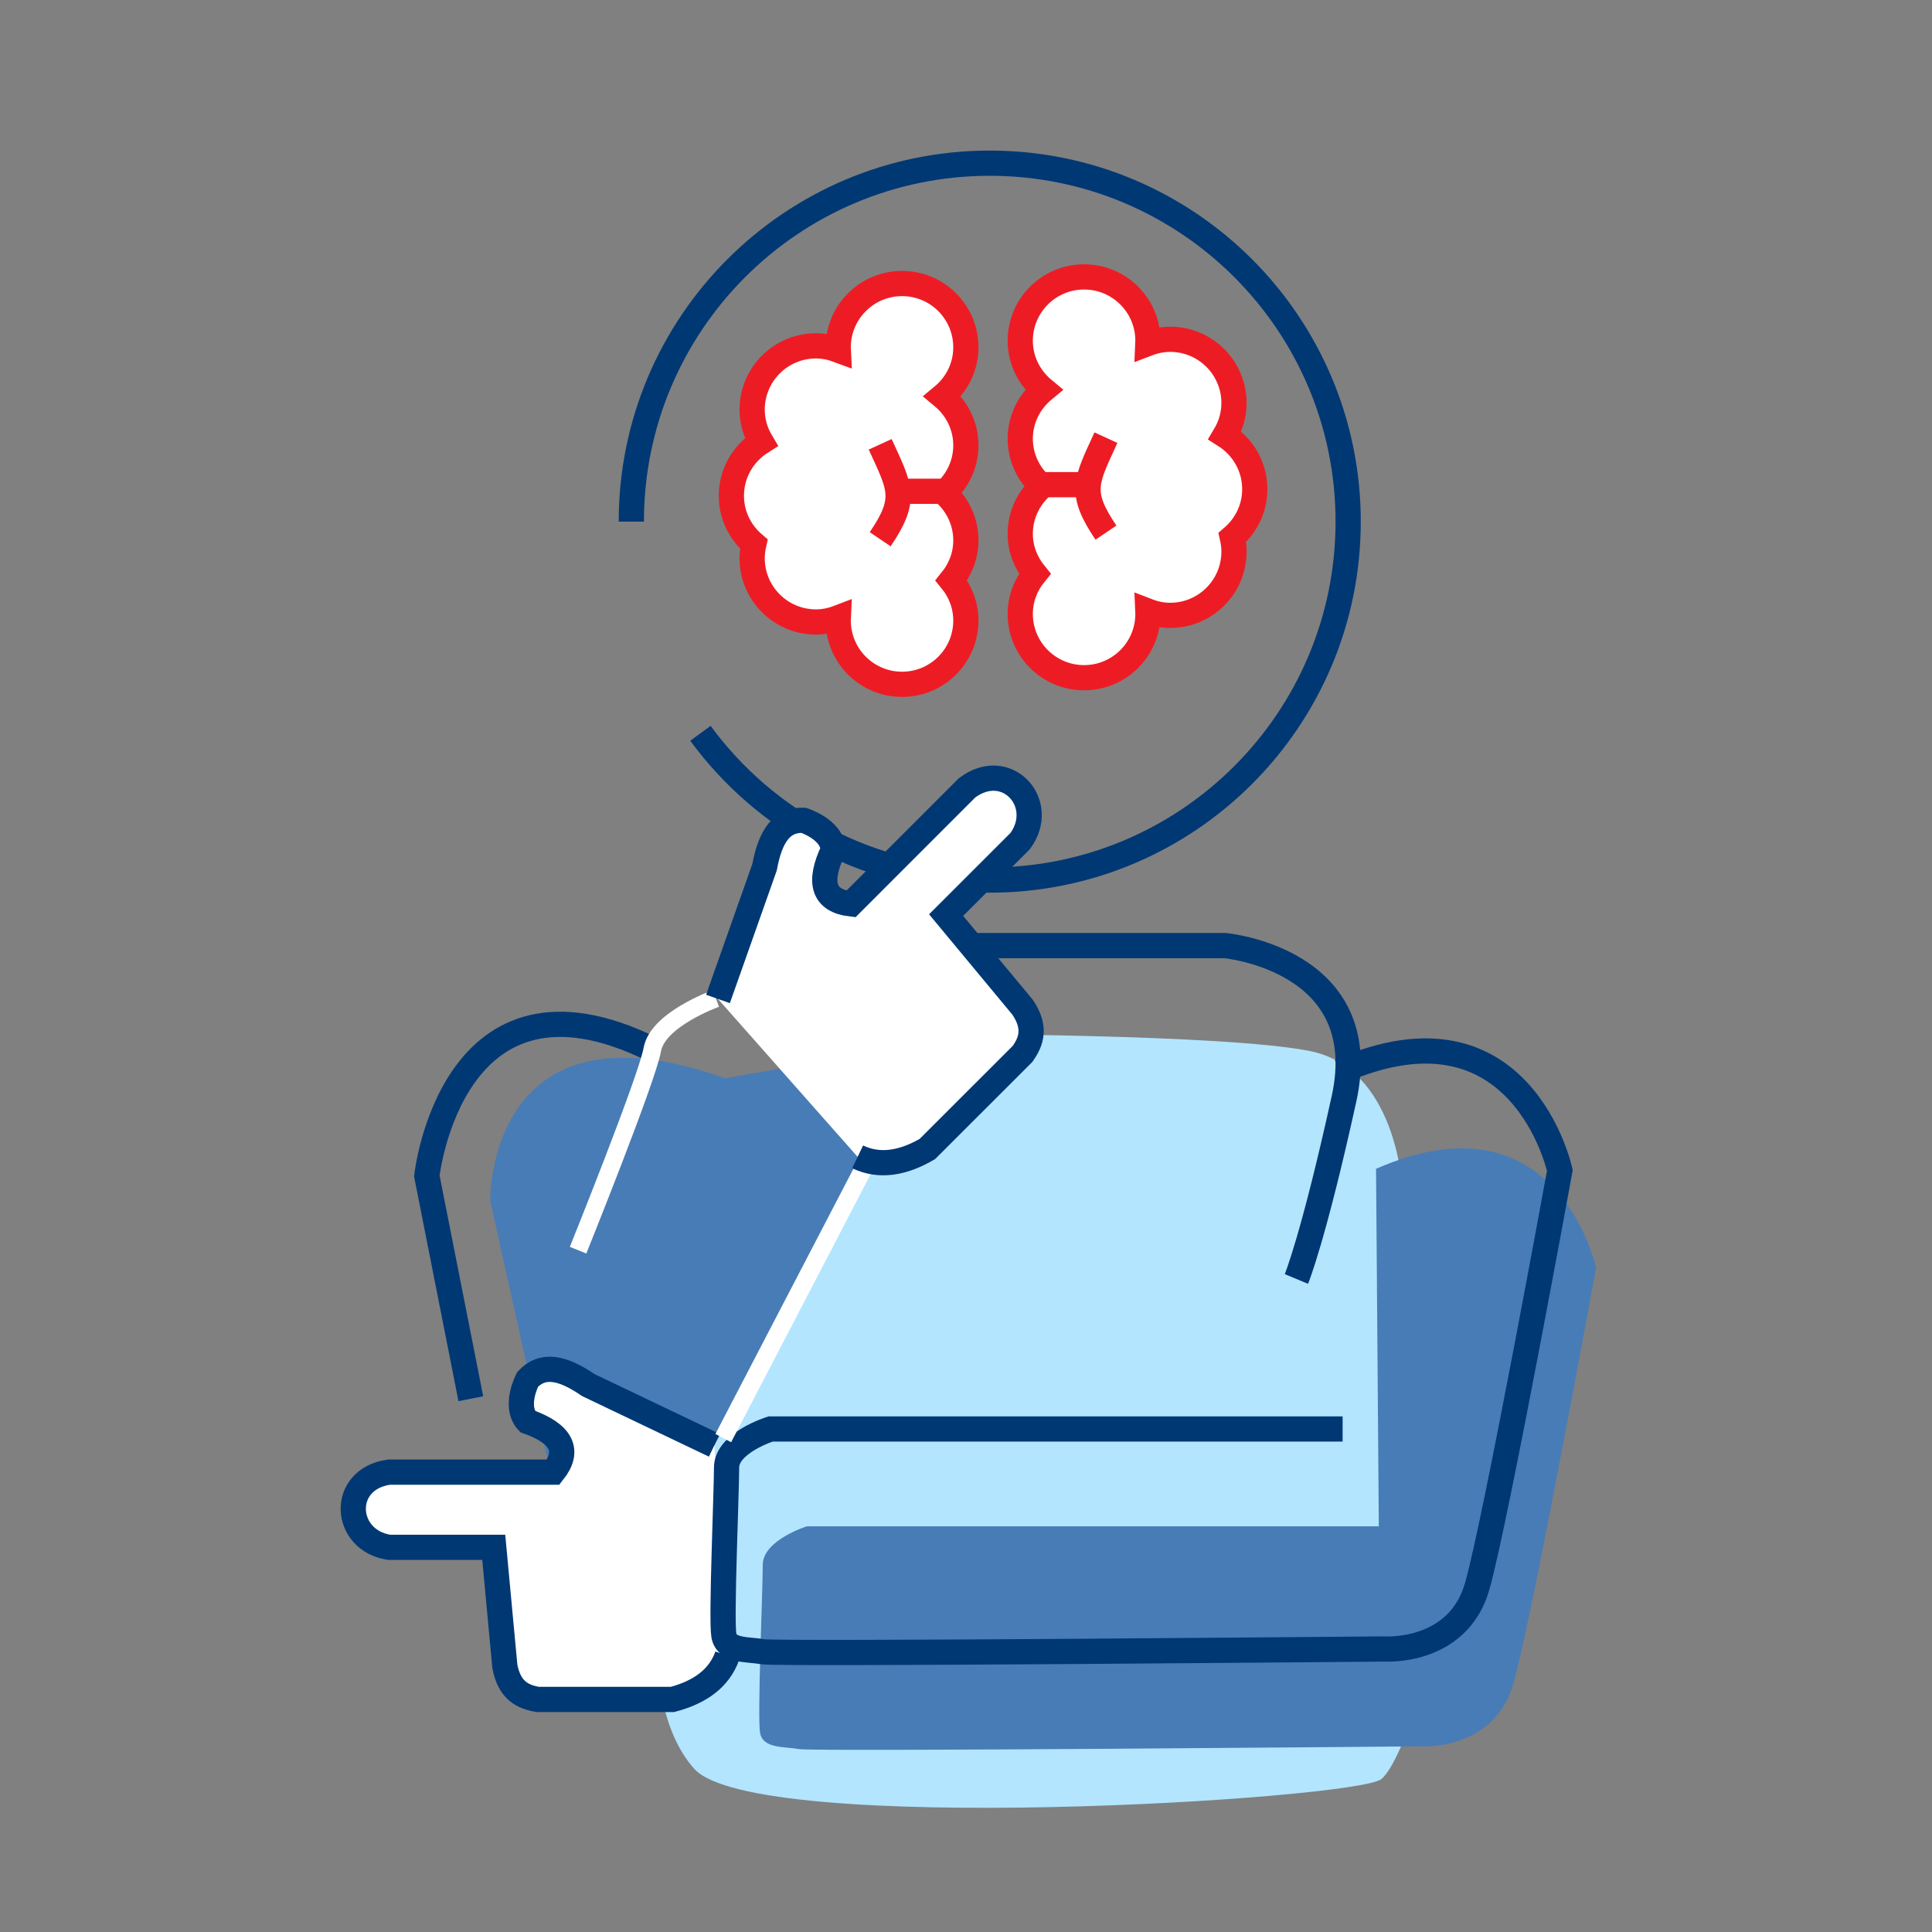<?xml version="1.0" encoding="UTF-8" standalone="no"?>
<!DOCTYPE svg PUBLIC "-//W3C//DTD SVG 1.1//EN" "http://www.w3.org/Graphics/SVG/1.1/DTD/svg11.dtd">
<svg width="100%" height="100%" viewBox="0 0 65 65" version="1.1" xmlns="http://www.w3.org/2000/svg" xmlns:xlink="http://www.w3.org/1999/xlink" xml:space="preserve" xmlns:serif="http://www.serif.com/" style="fill-rule:evenodd;clip-rule:evenodd;">
    <rect x="0" y="0" width="65" height="65" fill="#808080" stroke="none"/>
    <g transform="matrix(1,0,0,1,-1767,-2425)">
        <g transform="matrix(1,0,0,1,-2128.33,1732)">
            <g transform="matrix(1.195,0,0,1.195,3511.84,-29.112)">
                <g transform="matrix(1,0,0,1,338.686,618.963)">
                    <path d="M0,0.001C0,-5.572 4.518,-10.091 10.091,-10.091C15.663,-10.091 20.182,-5.572 20.182,0.001C20.182,5.573 15.663,10.092 10.091,10.092C6.747,10.092 3.783,8.465 1.946,5.96" style="fill:none;stroke:rgb(0,56,116);stroke-width:0.71px;"/>
                </g>
                <g transform="matrix(1,0,0,1,348.504,646.416)">
                    <path d="M0,-13.027L-5.363,1.148L-11.685,1.148L-13.791,-8.334C-13.791,-8.334 -13.887,-14.175 -7.183,-11.782L0,-13.027Z" style="fill:rgb(72,124,182);fill-rule:nonzero;"/>
                </g>
                <g transform="matrix(1,0,0,1,339.214,641.817)">
                    <path d="M0.338,5.854C0.338,5.854 -0.479,10.344 1.245,12.26C2.969,14.175 19.921,13.121 20.592,12.547C21.262,11.973 22.22,8.429 22.22,8.429L21.52,3.34L21.166,-4.213C21.166,-4.213 20.975,-7.47 18.58,-7.948C16.186,-8.428 8.113,-8.428 8.113,-8.428L0.338,5.854Z" style="fill:rgb(179,229,255);fill-rule:nonzero;"/>
                </g>
                <g transform="matrix(1,0,0,1,359.731,641.288)">
                    <path d="M0,5.962L-16.104,5.962C-16.104,5.962 -17.344,6.349 -17.344,7.046C-17.344,7.743 -17.498,11.305 -17.421,11.769C-17.344,12.233 -16.725,12.156 -16.337,12.233C-15.95,12.311 1.161,12.156 1.161,12.156C1.161,12.156 3.252,12.311 3.794,10.375C4.336,8.44 6.116,-1.316 6.116,-1.316C6.116,-1.316 5.032,-6.349 -0.078,-4.103L0,5.962Z" style="fill:rgb(72,124,182);fill-rule:nonzero;"/>
                </g>
                <g transform="matrix(1,0,0,1,341.388,643.894)">
                    <path d="M0,6.999C-0.229,7.641 -0.773,8.026 -1.544,8.23L-5.334,8.23C-5.757,8.158 -6.131,7.981 -6.262,7.303L-6.575,3.947L-9.523,3.947C-10.819,3.745 -10.912,2.025 -9.523,1.83L-4.902,1.83C-4.424,1.228 -4.652,0.75 -5.622,0.404C-6.019,-0.024 -5.622,-0.779 -5.622,-0.779C-5.204,-1.231 -4.644,-1.124 -3.913,-0.621L-0.364,1.074" style="fill:white;fill-rule:nonzero;stroke:rgb(0,56,116);stroke-width:0.71px;"/>
                </g>
                <g transform="matrix(1,0,0,1,358.712,638.547)">
                    <path d="M0,5.962L-16.104,5.962C-16.104,5.962 -17.344,6.349 -17.344,7.046C-17.344,7.742 -17.498,11.304 -17.421,11.769C-17.344,12.233 -16.724,12.156 -16.337,12.233C-15.949,12.311 1.161,12.156 1.161,12.156C1.161,12.156 3.252,12.311 3.794,10.375C4.336,8.44 6.116,-1.316 6.116,-1.316C6.116,-1.316 5.032,-6.349 -0.077,-4.103" style="fill:none;stroke:rgb(0,56,116);stroke-width:0.71px;"/>
                </g>
                <g transform="matrix(1,0,0,1,341.988,625.602)">
                    <path d="M-0.713,19.164L3.425,11.212" style="fill:none;stroke:white;stroke-width:0.5px;"/>
                </g>
                <g transform="matrix(1,0,0,1,334.168,631.036)">
                    <path d="M0,12.621L-1.239,6.35C-1.239,6.35 -0.542,0 5.11,2.788" style="fill:none;stroke:rgb(0,56,116);stroke-width:0.71px;"/>
                </g>
                <g transform="matrix(1,0,0,1,341.988,625.602)">
                    <path d="M-0.919,6.786C-0.919,6.786 -2.556,7.369 -2.71,8.222C-2.865,9.073 -4.801,13.873 -4.801,13.873" style="fill:none;stroke:white;stroke-width:0.5px;"/>
                </g>
                <g transform="matrix(1,0,0,1,348.408,640.286)">
                    <path d="M0,-9.386L6.991,-9.386C6.991,-9.386 11.205,-9.003 10.344,-5.076C9.481,-1.15 9.003,0 9.003,0" style="fill:none;stroke:rgb(0,56,116);stroke-width:0.71px;"/>
                </g>
                <g transform="matrix(1,0,0,1,345.058,625.909)">
                    <path d="M0,10.939C0.616,11.232 1.274,11.119 1.963,10.718L4.644,8.039C4.891,7.688 5.03,7.299 4.644,6.726L2.491,4.132L4.577,2.047C5.351,0.988 4.199,-0.293 3.08,0.55L-0.187,3.818C-0.953,3.73 -1.129,3.231 -0.687,2.301C-0.71,1.717 -1.524,1.463 -1.524,1.463C-2.14,1.44 -2.46,1.912 -2.621,2.785L-3.932,6.493" style="fill:white;fill-rule:nonzero;stroke:rgb(0,56,116);stroke-width:0.71px;"/>
                </g>
                <g transform="matrix(1,0,0,1,347.448,620.368)">
                    <path d="M0,-4.932C0.398,-5.261 0.657,-5.753 0.657,-6.311C0.657,-7.303 -0.146,-8.108 -1.14,-8.108C-2.132,-8.108 -2.937,-7.303 -2.937,-6.311C-2.937,-6.284 -2.93,-6.258 -2.929,-6.232C-3.127,-6.306 -3.339,-6.353 -3.563,-6.353C-4.556,-6.353 -5.36,-5.548 -5.36,-4.555C-5.36,-4.222 -5.264,-3.914 -5.105,-3.647C-5.609,-3.328 -5.945,-2.771 -5.945,-2.131C-5.945,-1.585 -5.697,-1.103 -5.313,-0.773C-5.342,-0.645 -5.36,-0.513 -5.36,-0.376C-5.36,0.617 -4.556,1.421 -3.563,1.421C-3.339,1.421 -3.127,1.375 -2.929,1.299C-2.93,1.327 -2.937,1.352 -2.937,1.38C-2.937,2.372 -2.132,3.176 -1.14,3.176C-0.146,3.176 0.657,2.372 0.657,1.38C0.657,0.949 0.501,0.56 0.249,0.251C0.501,-0.059 0.657,-0.448 0.657,-0.877C0.657,-1.411 0.42,-1.886 0.051,-2.215C0.42,-2.544 0.657,-3.019 0.657,-3.552C0.657,-4.11 0.398,-4.602 0,-4.932Z" style="fill:white;fill-rule:nonzero;stroke:rgb(237,28,36);stroke-width:0.71px;"/>
                </g>
                <g transform="matrix(0,-1,-1,-0,347.415,618.509)">
                    <path d="M-0.951,1.722C0.19,0.951 0.489,1.156 1.722,1.722" style="fill:white;fill-rule:nonzero;stroke:rgb(237,28,36);stroke-width:0.71px;"/>
                </g>
                <g transform="matrix(1,0,0,1,346.144,618.109)">
                    <path d="M0,0L1.355,0" style="fill:white;fill-rule:nonzero;stroke:rgb(237,28,36);stroke-width:0.71px;"/>
                </g>
                <g transform="matrix(1,0,0,1,350.294,620.181)">
                    <path d="M0,-4.93C-0.398,-5.26 -0.658,-5.752 -0.658,-6.31C-0.658,-7.302 0.146,-8.107 1.14,-8.107C2.132,-8.107 2.937,-7.302 2.937,-6.31C2.937,-6.283 2.93,-6.257 2.929,-6.23C3.126,-6.305 3.339,-6.351 3.563,-6.351C4.556,-6.351 5.36,-5.547 5.36,-4.554C5.36,-4.221 5.264,-3.913 5.105,-3.646C5.609,-3.327 5.945,-2.77 5.945,-2.13C5.945,-1.584 5.697,-1.102 5.313,-0.772C5.342,-0.644 5.36,-0.512 5.36,-0.375C5.36,0.618 4.556,1.422 3.563,1.422C3.339,1.422 3.126,1.376 2.929,1.3C2.93,1.328 2.937,1.353 2.937,1.381C2.937,2.373 2.132,3.177 1.14,3.177C0.146,3.177 -0.658,2.373 -0.658,1.381C-0.658,0.95 -0.501,0.561 -0.249,0.252C-0.501,-0.058 -0.658,-0.447 -0.658,-0.876C-0.658,-1.41 -0.42,-1.885 -0.051,-2.214C-0.42,-2.543 -0.658,-3.017 -0.658,-3.551C-0.658,-4.109 -0.398,-4.601 0,-4.93Z" style="fill:white;fill-rule:nonzero;stroke:rgb(237,28,36);stroke-width:0.71px;"/>
                </g>
                <g transform="matrix(0,-1,-1,-0,353,617.551)">
                    <path d="M-1.722,0.951C-0.581,1.722 -0.282,1.517 0.951,0.951" style="fill:white;fill-rule:nonzero;stroke:rgb(237,28,36);stroke-width:0.71px;"/>
                </g>
                <g transform="matrix(-1,-0,0,1,350.244,617.923)">
                    <path d="M-1.355,0L0,0" style="fill:white;fill-rule:nonzero;stroke:rgb(237,28,36);stroke-width:0.71px;"/>
                </g>
            </g>
        </g>
    </g>
</svg>
